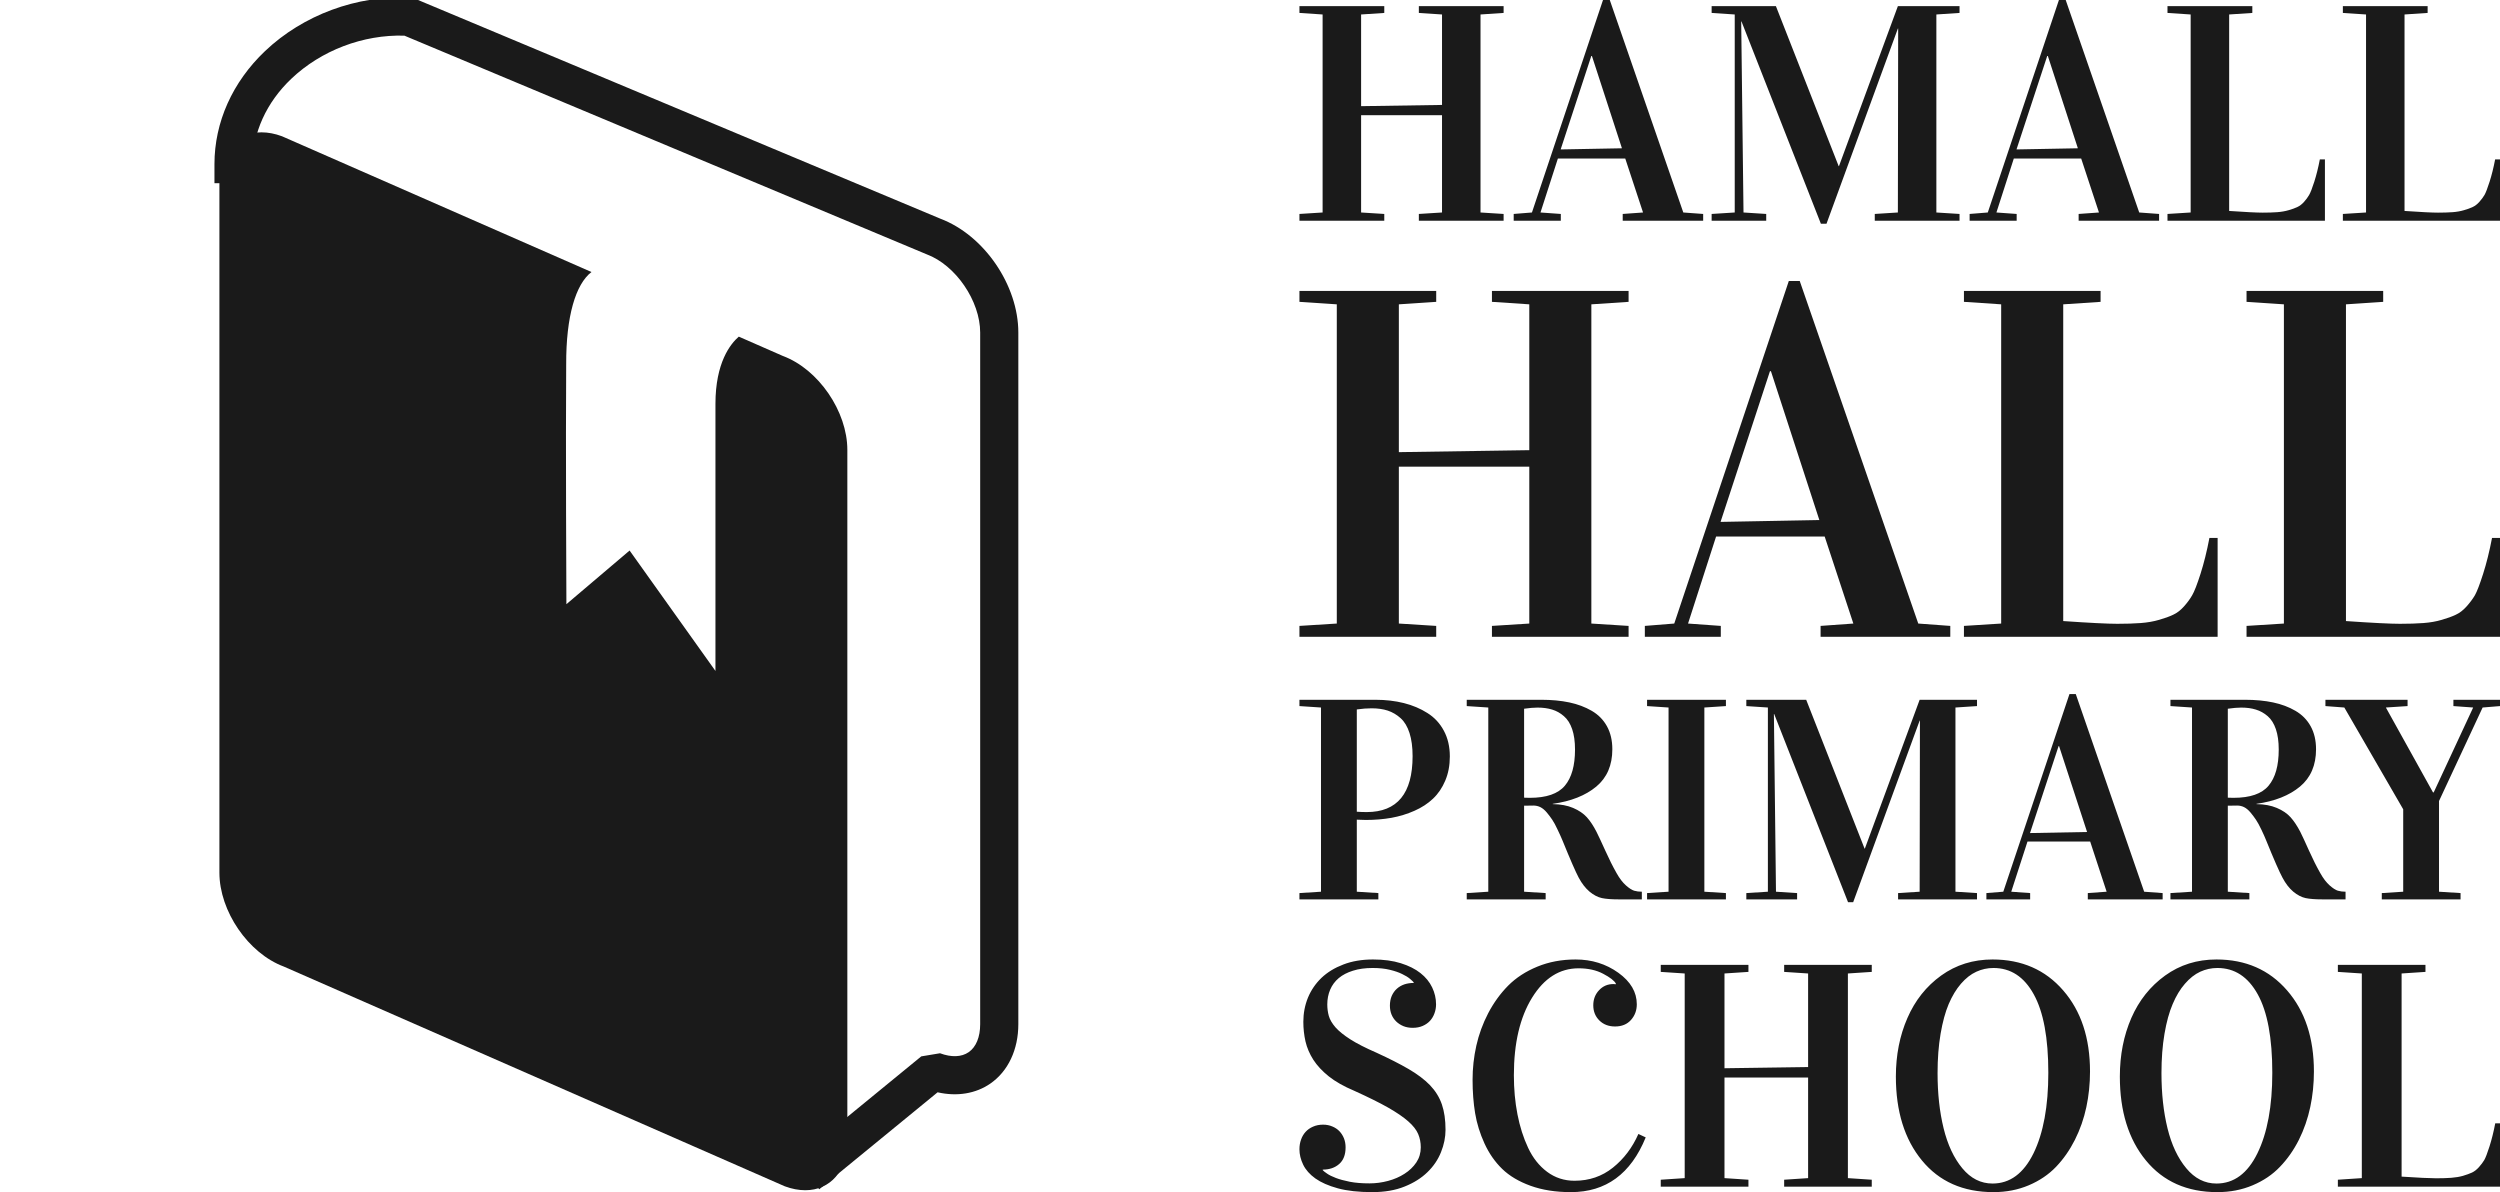 <?xml version="1.0" standalone="no"?>
<svg xmlns="http://www.w3.org/2000/svg" width="349.078" height="166.442" viewBox="0 0 349.078 166.442"><g fill="#1a1a1a" color="#1a1a1a" transform="translate(0 0) scale(0.666)"><g transform="translate(44.962, -0.537)"><svg width="250.0" height="250.0" x="-44.962" y="0.537" viewBox="-44.962 0.537 250 250"><path d="M126.795,249.872l-5.068-6.189l26.459-21.67l3.933-0.654c2.383,0.891,4.517,0.809,6.008-0.227  c1.556-1.08,2.412-3.164,2.412-5.869v-145c0-6.626-5.137-14.141-11.217-16.408l-0.146-0.059L39.823,8.012  c-8.66-0.255-17.459,3.097-23.702,9.031C10.884,22.02,8,28.378,8,34.947v4H0v-4c0-8.783,3.768-17.201,10.609-23.703  C18.576,3.673,29.911-0.513,40.907,0.05l1.342,0.305l109.947,46.033c9.17,3.467,16.342,13.936,16.342,23.875v145  c0,5.326-2.132,9.859-5.85,12.441c-3.078,2.135-7.019,2.771-11.074,1.84L126.795,249.872z"></path><path d="M1.038,38.491v145c0,8.08,6.053,16.912,13.493,19.688l105.042,46.072c1.457,0.543,2.91,0.824,4.293,0.824  c5.277,0,8.823-4.104,8.823-10.209v-145c0-8.08-6.053-16.912-13.492-19.688l-9.267-4.064c-1.756,1.523-4.893,5.444-4.893,14.093v56  l-18-25.25l-13.25,11.25c0,0-0.169-34.875-0.044-50.25c-0.037-10.146,1.992-16.831,5.298-19.391L14.155,29.104  c-1.457-0.543-2.91-0.823-4.293-0.823C4.584,28.281,1.038,32.384,1.038,38.491z"></path><path d="M4.475,29.498C2.76,30.81,1.495,32.787,0.91,35.272C1.715,33.491,3.003,31.483,4.475,29.498z"></path></svg></g></g><path fill="#1a1a1a" fill-rule="nonzero" d="M11.02 28.67L0 28.67L0 27.79L3.01 27.60L3.01 1.88L0 1.68L0 0.80L11.02 0.80L11.02 1.68L8.01 1.88L8.01 13.79L18.52 13.63L18.52 1.88L15.51 1.68L15.51 0.80L26.52 0.80L26.52 1.68L23.52 1.88L23.52 27.60L26.52 27.79L26.52 28.67L15.51 28.67L15.51 27.79L18.52 27.60L18.52 14.96L8.01 14.96L8.01 27.60L11.02 27.79L11.02 28.67ZM33.95 28.67L27.83 28.67L27.83 27.79L30.20 27.60L39.43 0L40.31 0L49.86 27.60L52.44 27.79L52.44 28.67L41.99 28.67L41.99 27.79L44.63 27.60L42.32 20.59L33.57 20.59L31.31 27.60L33.95 27.79L33.95 28.67ZM37.91 7.27L33.93 19.41L41.89 19.26L37.99 7.27L37.91 7.27ZM60.63 28.67L53.54 28.67L53.54 27.79L56.54 27.60L56.54 1.88L53.54 1.68L53.54 0.80L61.89 0.80L70.04 21.58L70.08 21.58L77.73 0.80L85.74 0.80L85.74 1.68L82.73 1.88L82.73 27.60L85.74 27.79L85.74 28.67L74.73 28.67L74.73 27.79L77.73 27.60L77.77 3.71L77.73 3.71L68.46 29.06L67.73 29.06L57.42 2.79L57.38 2.79L57.68 27.60L60.63 27.79L60.63 28.67ZM93.16 28.67L87.05 28.67L87.05 27.79L89.41 27.60L98.65 0L99.53 0L109.08 27.60L111.66 27.79L111.66 28.67L101.21 28.67L101.21 27.79L103.85 27.60L101.54 20.59L92.79 20.59L90.53 27.60L93.16 27.79L93.16 28.67ZM97.13 7.27L93.14 19.41L101.11 19.26L97.21 7.27L97.13 7.27ZM133.20 28.67L112.75 28.67L112.75 27.79L115.76 27.60L115.76 1.88L112.75 1.68L112.75 0.80L123.77 0.80L123.77 1.68L120.76 1.88L120.76 27.40Q123.95 27.62 125.12 27.62L125.12 27.62Q126.19 27.62 127.00 27.56Q127.81 27.50 128.49 27.30Q129.16 27.11 129.62 26.89Q130.08 26.68 130.49 26.22Q130.90 25.76 131.15 25.32Q131.41 24.88 131.82 23.60Q132.23 22.32 132.54 20.70L132.54 20.70L133.20 20.70L133.20 28.67ZM155.98 28.67L135.53 28.67L135.53 27.79L138.54 27.60L138.54 1.88L135.53 1.68L135.53 0.80L146.54 0.80L146.54 1.68L143.54 1.88L143.54 27.40Q146.72 27.62 147.89 27.62L147.89 27.62Q148.96 27.62 149.78 27.56Q150.59 27.50 151.26 27.30Q151.93 27.11 152.39 26.89Q152.85 26.68 153.26 26.22Q153.67 25.76 153.93 25.32Q154.18 24.88 154.59 23.60Q155 22.32 155.31 20.70L155.31 20.70L155.98 20.70L155.98 28.67Z" transform="translate(181.442 0) scale(1.075)"></path><path fill="#1a1a1a" fill-rule="nonzero" d="M11.02 28.67L0 28.67L0 27.79L3.01 27.60L3.01 1.88L0 1.68L0 0.80L11.02 0.80L11.02 1.68L8.01 1.88L8.01 13.79L18.52 13.63L18.52 1.88L15.51 1.68L15.51 0.80L26.52 0.80L26.52 1.68L23.52 1.88L23.52 27.60L26.52 27.79L26.52 28.67L15.51 28.67L15.51 27.79L18.52 27.60L18.52 14.96L8.01 14.96L8.01 27.60L11.02 27.79L11.02 28.67ZM33.95 28.67L27.83 28.67L27.83 27.79L30.20 27.60L39.43 0L40.31 0L49.86 27.60L52.44 27.79L52.44 28.67L41.99 28.67L41.99 27.79L44.63 27.60L42.32 20.59L33.57 20.59L31.31 27.60L33.95 27.79L33.95 28.67ZM37.91 7.27L33.93 19.41L41.89 19.26L37.99 7.27L37.91 7.27ZM73.98 28.67L53.54 28.67L53.54 27.79L56.54 27.60L56.54 1.88L53.54 1.68L53.54 0.80L64.55 0.80L64.55 1.68L61.54 1.88L61.54 27.40Q64.73 27.62 65.90 27.62L65.90 27.62Q66.97 27.62 67.78 27.56Q68.59 27.50 69.27 27.30Q69.94 27.11 70.40 26.89Q70.86 26.68 71.27 26.22Q71.68 25.76 71.93 25.32Q72.19 24.88 72.60 23.60Q73.01 22.32 73.32 20.70L73.32 20.70L73.98 20.70L73.98 28.67ZM96.76 28.67L76.31 28.67L76.31 27.79L79.32 27.60L79.32 1.88L76.31 1.68L76.31 0.80L87.32 0.80L87.32 1.68L84.32 1.88L84.32 27.40Q87.50 27.62 88.67 27.62L88.67 27.62Q89.75 27.62 90.56 27.56Q91.37 27.50 92.04 27.30Q92.71 27.11 93.17 26.89Q93.63 26.68 94.04 26.22Q94.45 25.76 94.71 25.32Q94.96 24.88 95.37 23.60Q95.78 22.32 96.09 20.70L96.09 20.70L96.76 20.70L96.76 28.67Z" transform="translate(181.442 39.236) scale(1.733)"></path><path fill="#1a1a1a" fill-rule="nonzero" d="M11.02 28.67L0 28.67L0 27.79L3.01 27.60L3.01 1.88L0 1.68L0 0.80L10.61 0.80Q12.75 0.80 14.58 1.26Q16.41 1.72 17.87 2.65Q19.34 3.57 20.17 5.13Q21.00 6.68 21.00 8.71L21.00 8.71Q21.00 10.59 20.36 12.09Q19.73 13.59 18.65 14.61Q17.58 15.63 16.06 16.30Q14.55 16.97 12.86 17.28Q11.17 17.58 9.28 17.58L9.28 17.58Q8.87 17.58 8.01 17.54L8.01 17.54L8.01 27.60L11.02 27.79L11.02 28.67ZM8.01 2.15L8.01 16.43Q8.69 16.48 9.39 16.48L9.39 16.48Q15.80 16.48 15.80 8.67L15.80 8.67Q15.80 6.78 15.37 5.44Q14.94 4.10 14.13 3.37Q13.32 2.64 12.33 2.31Q11.35 1.99 10.08 1.99L10.08 1.99Q9.12 1.99 8.01 2.15L8.01 2.15ZM34.38 28.67L23.36 28.67L23.36 27.79L26.37 27.60L26.37 1.88L23.36 1.68L23.36 0.80L33.77 0.80Q35.94 0.80 37.69 1.17Q39.43 1.54 40.81 2.34Q42.19 3.14 42.94 4.50Q43.69 5.86 43.69 7.71L43.69 7.71Q43.69 11.05 41.45 12.92Q39.20 14.79 35.37 15.33L35.37 15.33L35.37 15.37Q37.01 15.39 38.21 15.90Q39.41 16.41 40.13 17.20Q40.84 17.99 41.48 19.24L41.48 19.24Q41.91 20.10 42.71 21.87Q43.50 23.63 44.28 25L44.28 25Q44.90 26.11 45.59 26.72Q46.27 27.32 46.74 27.46Q47.21 27.60 47.81 27.60L47.81 27.60L47.81 28.67L44.57 28.67Q43.09 28.67 42.23 28.49Q41.37 28.30 40.52 27.60Q39.67 26.89 39.00 25.65Q38.34 24.41 36.74 20.47L36.74 20.47Q36.50 19.88 36.06 18.96Q35.63 18.03 35.30 17.55Q34.98 17.07 34.54 16.54Q34.10 16.02 33.64 15.79Q33.18 15.57 32.68 15.57L32.68 15.57Q31.82 15.57 31.37 15.59L31.37 15.59L31.37 27.60L34.38 27.79L34.38 28.67ZM31.37 2.05L31.37 14.47Q31.58 14.49 32.17 14.49L32.17 14.49Q35.64 14.49 37.06 12.80Q38.48 11.11 38.48 7.75L38.48 7.75Q38.48 6.07 38.08 4.90Q37.68 3.73 36.93 3.09Q36.19 2.44 35.29 2.17Q34.39 1.89 33.24 1.89L33.24 1.89Q32.48 1.89 31.37 2.05L31.37 2.05ZM59.55 28.67L48.54 28.67L48.54 27.79L51.54 27.60L51.54 1.88L48.54 1.68L48.54 0.80L59.55 0.80L59.55 1.68L56.54 1.88L56.54 27.60L59.55 27.79L59.55 28.67ZM69.49 28.67L62.40 28.67L62.40 27.79L65.41 27.60L65.41 1.88L62.40 1.68L62.40 0.80L70.76 0.80L78.91 21.58L78.95 21.58L86.60 0.80L94.61 0.80L94.61 1.68L91.60 1.88L91.60 27.60L94.61 27.79L94.61 28.67L83.59 28.67L83.59 27.79L86.60 27.60L86.64 3.71L86.60 3.71L77.32 29.06L76.60 29.06L66.29 2.79L66.25 2.79L66.54 27.60L69.49 27.79L69.49 28.67ZM102.03 28.67L95.92 28.67L95.92 27.79L98.28 27.60L107.52 0L108.40 0L117.95 27.60L120.53 27.79L120.53 28.67L110.08 28.67L110.08 27.79L112.71 27.60L110.41 20.59L101.66 20.59L99.39 27.60L102.03 27.79L102.03 28.67ZM106.00 7.27L102.01 19.41L109.98 19.26L106.07 7.27L106.00 7.27ZM132.64 28.67L121.62 28.67L121.62 27.79L124.63 27.60L124.63 1.88L121.62 1.68L121.62 0.80L132.03 0.80Q134.20 0.80 135.95 1.17Q137.70 1.54 139.07 2.34Q140.45 3.14 141.20 4.50Q141.95 5.86 141.95 7.71L141.95 7.71Q141.95 11.05 139.71 12.92Q137.46 14.79 133.63 15.33L133.63 15.33L133.63 15.37Q135.27 15.39 136.47 15.90Q137.68 16.41 138.39 17.20Q139.10 17.99 139.75 19.24L139.75 19.24Q140.18 20.10 140.97 21.87Q141.76 23.63 142.54 25L142.54 25Q143.16 26.11 143.85 26.72Q144.53 27.32 145 27.46Q145.47 27.60 146.07 27.60L146.07 27.60L146.07 28.67L142.83 28.67Q141.35 28.67 140.49 28.49Q139.63 28.30 138.78 27.60Q137.93 26.89 137.27 25.65Q136.60 24.41 135 20.47L135 20.47Q134.77 19.88 134.33 18.96Q133.89 18.03 133.56 17.55Q133.24 17.07 132.80 16.54Q132.36 16.02 131.90 15.79Q131.45 15.57 130.94 15.57L130.94 15.57Q130.08 15.57 129.63 15.59L129.63 15.59L129.63 27.60L132.64 27.79L132.64 28.67ZM129.63 2.05L129.63 14.47Q129.84 14.49 130.43 14.49L130.43 14.49Q133.91 14.49 135.32 12.80Q136.74 11.11 136.74 7.75L136.74 7.75Q136.74 6.07 136.34 4.90Q135.94 3.73 135.20 3.09Q134.45 2.44 133.55 2.17Q132.66 1.89 131.50 1.89L131.50 1.89Q130.74 1.89 129.63 2.05L129.63 2.05ZM145.90 1.88L143.26 1.68L143.26 0.80L154.73 0.80L154.73 1.68L151.70 1.88L158.28 13.73L158.38 13.73L163.89 1.88L161.13 1.68L161.13 0.80L167.64 0.80L167.64 1.68L165.21 1.88L159.12 14.94L159.12 27.60L162.13 27.79L162.13 28.67L151.13 28.67L151.13 27.79L154.12 27.60L154.12 16.09L145.90 1.88Z" transform="translate(181.442 96.911) scale(1)"></path><path fill="#1a1a1a" fill-rule="nonzero" d="M9.20 1.07L9.20 1.07Q7.79 1.07 6.73 1.41Q5.66 1.74 4.94 2.34Q4.22 2.95 3.86 3.80Q3.50 4.65 3.50 5.66L3.50 5.66Q3.50 6.39 3.69 7.09Q3.89 7.79 4.53 8.53Q5.18 9.26 6.40 10.04Q7.62 10.82 9.69 11.72L9.69 11.72Q12.07 12.81 13.72 13.77Q15.37 14.73 16.41 15.80Q17.44 16.88 17.90 18.21Q18.36 19.55 18.36 21.41L18.36 21.41Q18.36 22.81 17.79 24.22Q17.23 25.63 16.08 26.74Q14.94 27.85 13.21 28.54Q11.48 29.24 9.16 29.24L9.16 29.24Q6.58 29.24 4.82 28.76Q3.07 28.28 2.00 27.52Q0.94 26.76 0.47 25.79Q0 24.82 0 23.85L0 23.85Q0 23.20 0.20 22.65Q0.39 22.09 0.77 21.67Q1.15 21.25 1.71 21.01Q2.27 20.76 2.97 20.76L2.97 20.76Q3.61 20.76 4.14 20.99Q4.67 21.21 5.03 21.59Q5.39 21.97 5.60 22.49Q5.80 23.01 5.80 23.61L5.80 23.61Q5.80 25 5 25.70Q4.20 26.41 2.93 26.41L2.93 26.41L2.93 26.48Q3.07 26.64 3.47 26.91Q3.87 27.19 4.58 27.46Q5.29 27.73 6.34 27.94Q7.38 28.14 8.81 28.14L8.81 28.14Q9.98 28.14 11.14 27.83Q12.30 27.52 13.21 26.93Q14.12 26.35 14.69 25.51Q15.25 24.67 15.25 23.61L15.25 23.61Q15.25 22.71 14.92 21.93Q14.59 21.15 13.67 20.34Q12.75 19.53 11.12 18.60Q9.49 17.68 6.88 16.50L6.88 16.50Q4.94 15.68 3.70 14.70Q2.46 13.71 1.75 12.61Q1.04 11.50 0.76 10.30Q0.49 9.10 0.49 7.83L0.49 7.83Q0.49 6.23 1.07 4.80Q1.66 3.38 2.77 2.31Q3.89 1.25 5.52 0.63Q7.15 0 9.24 0L9.24 0Q11.25 0 12.74 0.47Q14.24 0.94 15.21 1.71Q16.19 2.48 16.68 3.51Q17.17 4.53 17.17 5.64L17.17 5.64Q17.17 6.23 16.97 6.77Q16.78 7.30 16.41 7.71Q16.04 8.11 15.49 8.35Q14.94 8.59 14.24 8.59L14.24 8.59Q13.59 8.59 13.07 8.38Q12.54 8.16 12.16 7.79Q11.78 7.42 11.57 6.91Q11.37 6.41 11.37 5.80L11.37 5.80Q11.37 5.12 11.60 4.58Q11.84 4.04 12.24 3.68Q12.64 3.32 13.18 3.13Q13.73 2.95 14.36 2.95L14.36 2.95L14.36 2.87Q14.24 2.73 13.89 2.43Q13.54 2.13 12.91 1.83Q12.29 1.52 11.37 1.30Q10.45 1.07 9.20 1.07ZM21.76 15.12L21.76 15.12Q21.76 12.95 22.23 10.84Q22.70 8.73 23.72 6.76Q24.75 4.79 26.23 3.29Q27.71 1.80 29.90 0.90Q32.09 0 34.71 0L34.71 0Q37.75 0 40.08 1.67Q42.40 3.34 42.40 5.63L42.40 5.63Q42.40 6.78 41.67 7.60Q40.94 8.42 39.67 8.42L39.67 8.42Q38.46 8.42 37.70 7.67Q36.93 6.91 36.93 5.76L36.93 5.76Q36.93 4.63 37.66 3.86Q38.38 3.09 39.45 3.09L39.45 3.09Q39.67 3.09 39.77 3.11L39.77 3.11L39.77 3.03Q39.47 2.48 38.18 1.80Q36.89 1.11 35.08 1.11L35.08 1.11Q31.52 1.11 29.24 4.80Q26.95 8.50 26.95 14.55L26.95 14.55Q26.95 17.15 27.40 19.46Q27.85 21.78 28.74 23.67Q29.63 25.57 31.13 26.69Q32.64 27.81 34.57 27.81L34.57 27.81Q37.34 27.81 39.40 26.16Q41.46 24.51 42.60 21.93L42.60 21.93L43.52 22.36Q40.72 29.24 34.12 29.24L34.12 29.24Q31.25 29.24 29.04 28.44Q26.84 27.64 25.48 26.32Q24.12 25 23.26 23.13Q22.40 21.25 22.08 19.32Q21.76 17.38 21.76 15.12ZM56.43 28.55L45.41 28.55L45.41 27.68L48.42 27.48L48.42 1.76L45.41 1.56L45.41 0.68L56.43 0.68L56.43 1.56L53.42 1.76L53.42 13.67L63.93 13.52L63.93 1.76L60.92 1.56L60.92 0.68L71.93 0.68L71.93 1.56L68.93 1.76L68.93 27.48L71.93 27.68L71.93 28.55L60.92 28.55L60.92 27.68L63.93 27.48L63.93 14.84L53.42 14.84L53.42 27.48L56.43 27.68L56.43 28.55ZM74.96 14.71L74.96 14.71Q74.96 10.68 76.41 7.36Q77.85 4.04 80.65 2.02Q83.46 0 87.11 0L87.11 0Q92.62 0 95.99 3.89Q99.36 7.77 99.36 14.08L99.36 14.08Q99.36 16.39 98.90 18.55Q98.44 20.72 97.46 22.67Q96.48 24.61 95.09 26.06Q93.69 27.52 91.66 28.38Q89.63 29.24 87.23 29.24L87.23 29.24Q81.50 29.24 78.23 25.25Q74.96 21.27 74.96 14.71ZM80.20 14.28L80.20 14.28Q80.20 18.13 80.96 21.22Q81.72 24.32 83.31 26.24Q84.90 28.16 87.11 28.16L87.11 28.16Q90.39 28.16 92.26 24.36Q94.12 20.55 94.12 14.24L94.12 14.24Q94.12 7.68 92.29 4.38Q90.47 1.07 87.23 1.07L87.23 1.07Q86.09 1.07 85.07 1.54Q84.04 2.01 83.14 3.05Q82.25 4.08 81.60 5.60Q80.96 7.11 80.58 9.34Q80.20 11.56 80.20 14.28ZM103.11 14.71L103.11 14.71Q103.11 10.68 104.55 7.36Q106.00 4.04 108.80 2.02Q111.60 0 115.25 0L115.25 0Q120.76 0 124.13 3.89Q127.50 7.77 127.50 14.08L127.50 14.08Q127.50 16.39 127.04 18.55Q126.58 20.72 125.61 22.67Q124.63 24.61 123.23 26.06Q121.84 27.52 119.80 28.38Q117.77 29.24 115.37 29.24L115.37 29.24Q109.65 29.24 106.38 25.25Q103.11 21.27 103.11 14.71ZM108.34 14.28L108.34 14.28Q108.34 18.13 109.10 21.22Q109.86 24.32 111.46 26.24Q113.05 28.16 115.25 28.16L115.25 28.16Q118.54 28.16 120.40 24.36Q122.27 20.55 122.27 14.24L122.27 14.24Q122.27 7.68 120.44 4.38Q118.61 1.07 115.37 1.07L115.37 1.07Q114.24 1.07 113.21 1.54Q112.19 2.01 111.29 3.05Q110.39 4.08 109.75 5.60Q109.10 7.11 108.72 9.34Q108.34 11.56 108.34 14.28ZM150.96 28.55L130.51 28.55L130.51 27.68L133.52 27.48L133.52 1.76L130.51 1.56L130.51 0.68L141.52 0.68L141.52 1.56L138.52 1.76L138.52 27.29Q141.70 27.50 142.87 27.50L142.87 27.50Q143.95 27.50 144.76 27.44Q145.57 27.38 146.24 27.19Q146.91 26.99 147.37 26.78Q147.83 26.56 148.24 26.10Q148.65 25.64 148.91 25.21Q149.16 24.77 149.57 23.49Q149.98 22.21 150.29 20.59L150.29 20.59L150.96 20.59L150.96 28.55Z" transform="translate(181.442 133.973) scale(1.111)"></path></svg>